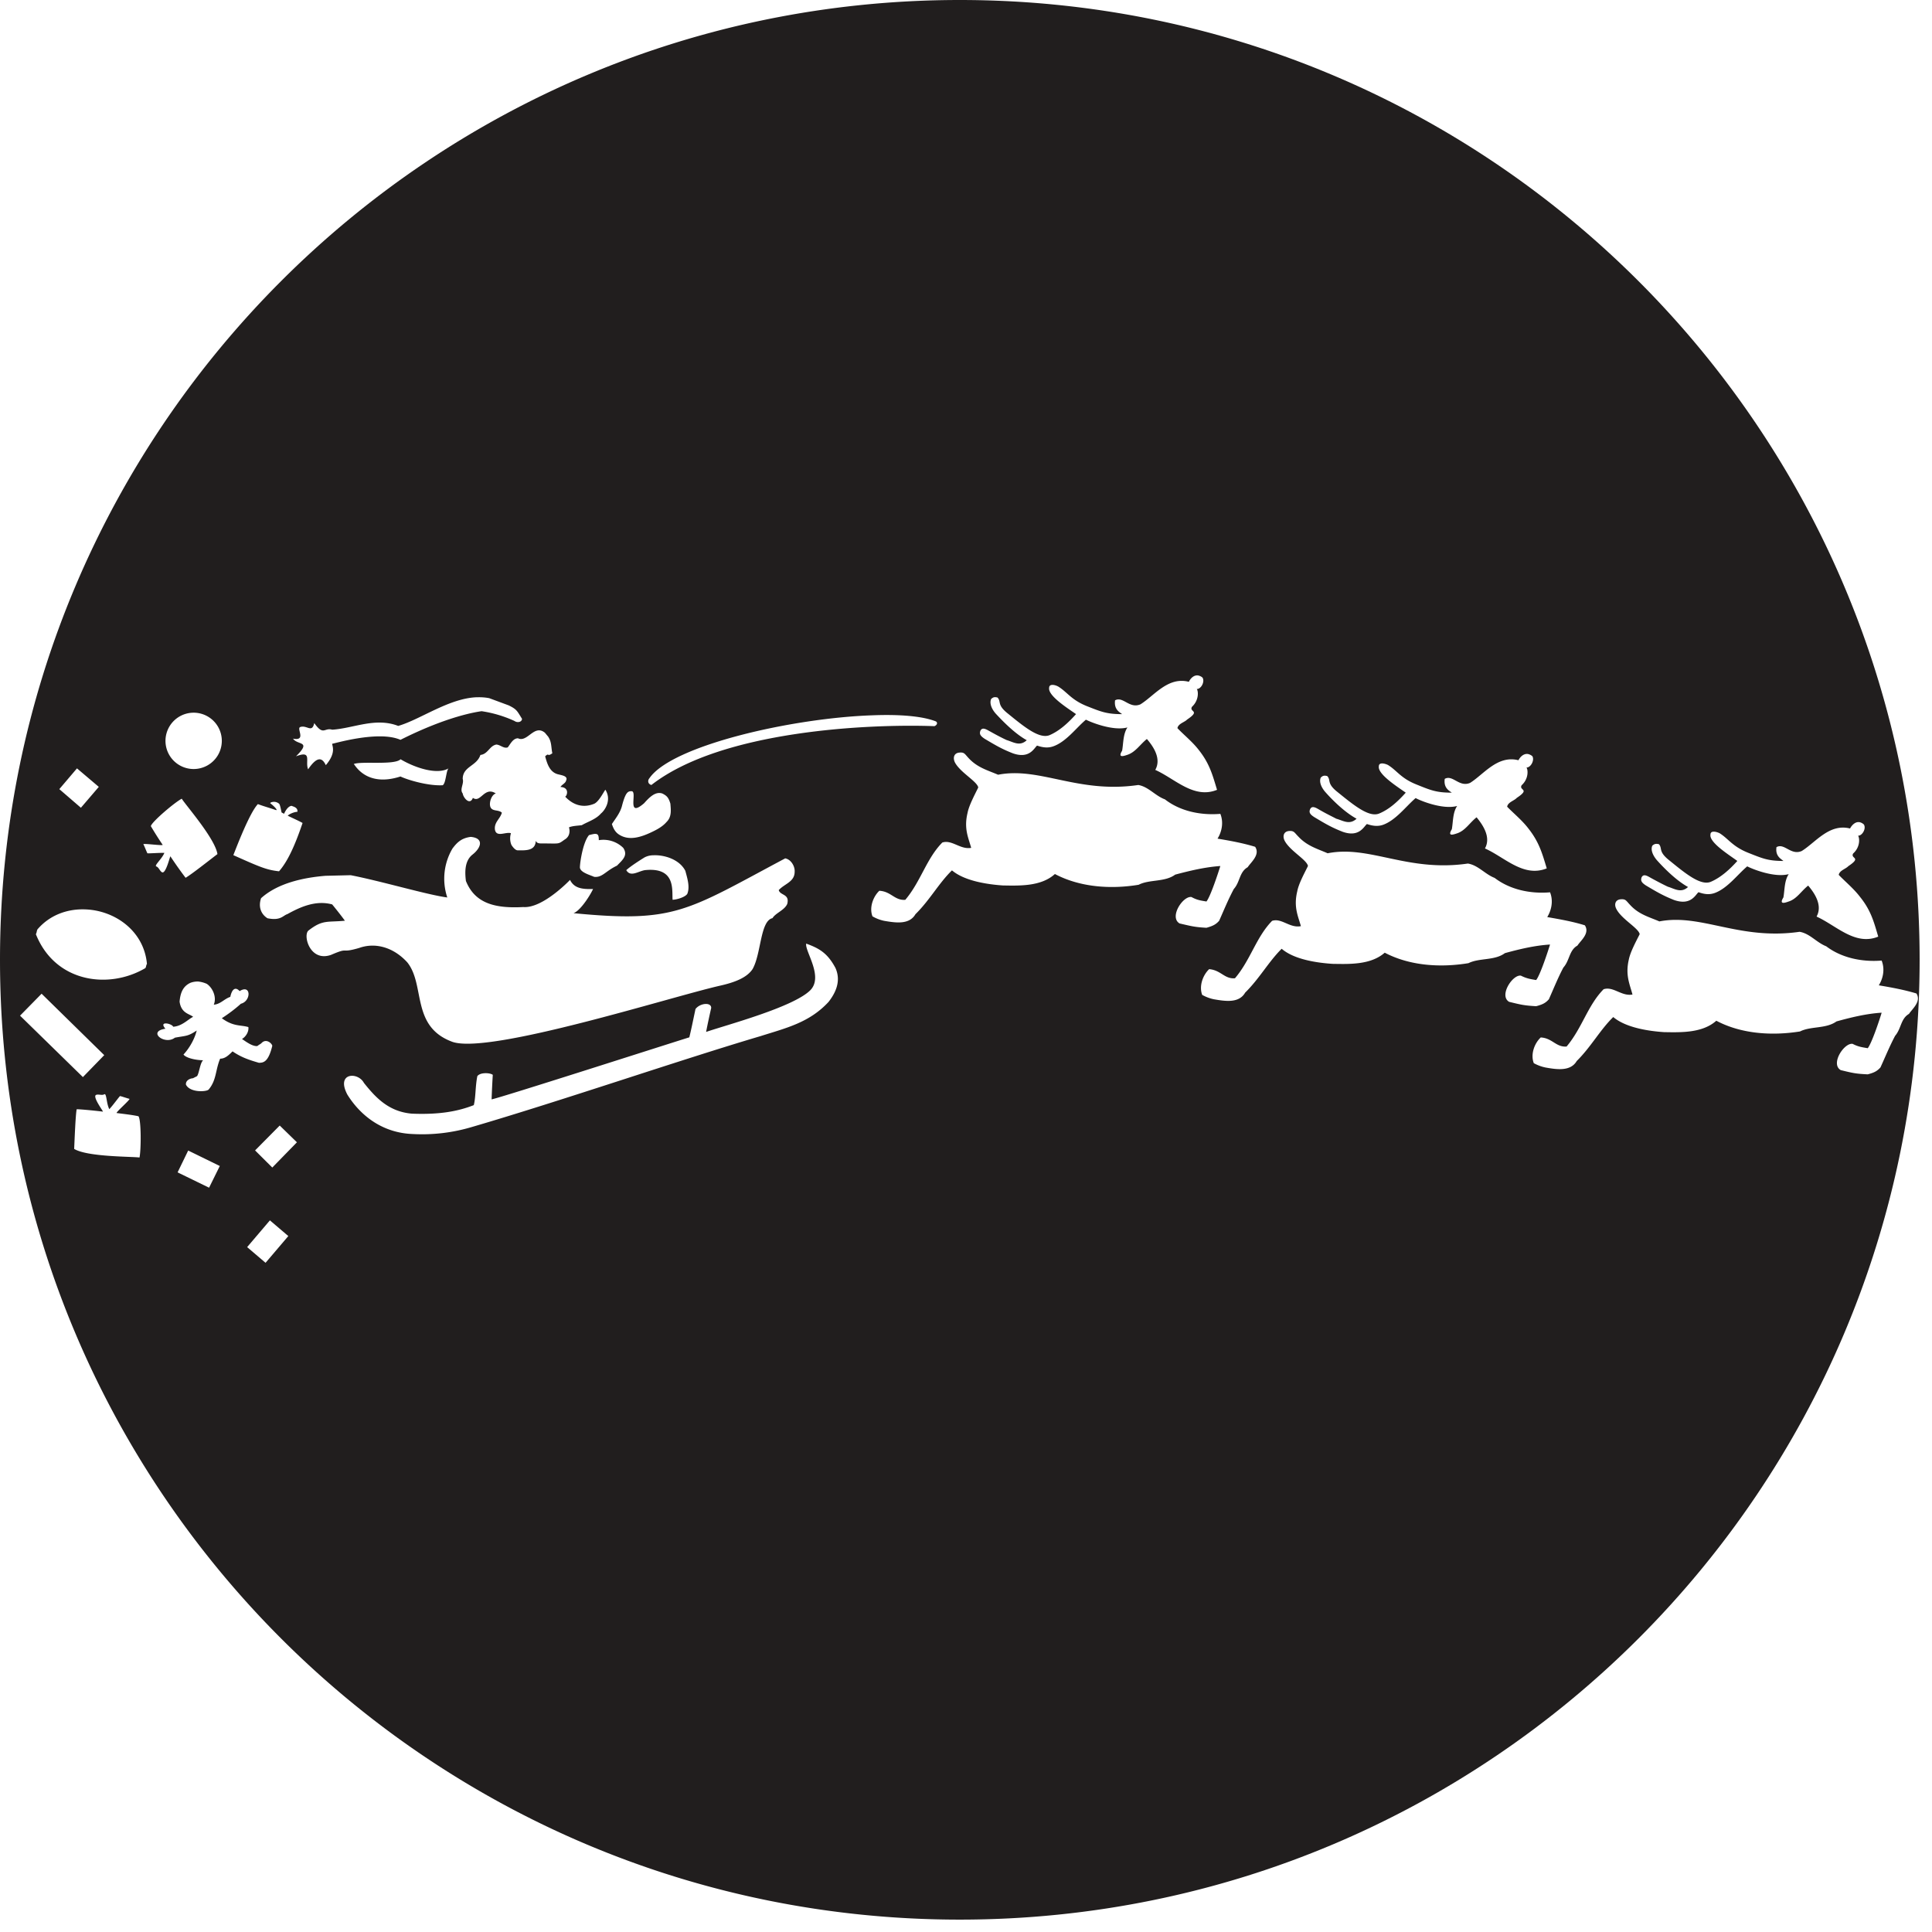 <svg xmlns="http://www.w3.org/2000/svg" width="64pt" height="64pt" viewBox="0 0 64 64"><path d="M31.793 0C14.234 0 0 14.234 0 31.793 0 49.355 14.234 63.59 31.793 63.59c17.562 0 31.797-14.235 31.797-31.797C63.59 14.234 49.355 0 31.793 0zm7.895 22.375c.054.012.109.035.148.074.082.137-.05.38-.191.375.05.059.082.367-.16.59-.102.18.3.113-.16.422-.083.09-.294.133-.321.285.207.219.5.453.707.723.36.453.457.832.605 1.32-.77.313-1.39-.367-2.046-.66.207-.367-.055-.766-.278-1.024-.226.18-.375.434-.644.524-.118.039-.332.117-.176-.137.043-.234.027-.547.176-.77-.48.13-1.23-.179-1.375-.257-.325.273-.657.734-1.082.883-.164.058-.328.047-.536-.024-.093.07-.242.45-.796.258-.383-.148-.598-.281-.942-.484-.133-.09-.183-.153-.14-.266.07-.145.222-.027.343.035.2.113.414.223.528.274.215.062.433.222.664.004-.399-.22-.801-.637-1.016-.868-.094-.101-.238-.312-.164-.496.074-.07.125-.07.211-.05.129.136-.016.23.305.5.543.44 1.07.89 1.422.746.328-.141.617-.407.875-.696-.258-.183-.934-.605-.891-.87 0-.145.195-.102.3-.044.301.184.423.434.938.645.485.191.668.27 1.18.27-.094-.071-.274-.16-.234-.458.265-.144.476.29.84.133.456-.281.91-.926 1.605-.746.05-.11.164-.23.304-.211zm-23.88.723c.133-.004.266.004.399.03l.648.24c.266.132.27.175.438.445-.008.113-.16.136-.25.07a4.034 4.034 0 0 0-1.09-.324c-.144.023-1.094.148-2.687.949-.735-.324-2.239.14-2.262.129 0 .082.14.3-.211.71-.125-.265-.293-.292-.586.137-.11-.261.152-.64-.402-.43.53-.523.054-.359-.098-.585.461.086.094-.352.246-.387.215-.07.383.211.457-.129.309.434.332.14.594.219.703-.043 1.43-.418 2.187-.125.735-.211 1.688-.922 2.614-.95zm-9.39.511a.933.933 0 1 1-.006 1.866.933.933 0 0 1 .006-1.866zm22.492.086c.899-.035 1.652.028 2.094.203.07.047.031.125-.05.157-2.118-.078-7.044.129-9.376 1.949-.137-.043-.117-.168-.066-.223.738-1.082 4.71-1.996 7.398-2.086zm-11.105.504c.074-.015.156 0 .246.074l.117.141v.004c.11.172.086.336.129.535-.184.133-.098-.035-.238.102.062.218.14.539.453.601.133.032.312.063.238.207-.016.082-.145.133-.184.207.305.012.223.29.157.32.27.29.601.376.941.243.164-.051.328-.395.39-.473.227.363-.046.711-.144.785-.168.196-.43.27-.637.39-.144.02-.296.02-.425.071.047.164.004.324-.145.407-.2.144-.164.132-.566.128-.219-.007-.34.028-.39-.09-.005.266-.212.31-.411.317h-.191c-.075-.004-.157-.105-.204-.18a.573.573 0 0 1-.015-.386c-.164-.059-.485.152-.531-.122-.028-.246.171-.347.23-.558-.113-.117-.348-.02-.39-.227-.028-.144.058-.375.19-.41-.382-.25-.503.332-.76.145-.099.261-.317 0-.337-.145-.11-.14.05-.32 0-.484.004-.418.465-.418.586-.793.25-.024.305-.309.531-.344.137.012.242.14.375.094.09-.113.172-.301.34-.301.235.113.422-.215.645-.258zm13.988.73c.156-.011.168.051.293.184.293.317.633.403.977.551 1.386-.27 2.644.633 4.644.34.336.055.563.36.883.476.488.38 1.156.536 1.836.48.133.34.008.661-.094.821.445.074.848.149 1.246.27.176.265-.144.515-.246.676-.281.16-.25.488-.46.722-.184.344-.329.7-.485 1.051-.114.133-.23.18-.422.234-.387-.023-.473-.047-.89-.144-.352-.207.109-.918.394-.875.183.101.308.117.496.148.133-.16.398-.972.46-1.175-.507.035-1.01.156-1.495.285-.344.254-.852.152-1.211.336-.918.152-1.938.086-2.774-.356-.46.418-1.18.387-1.722.379-.457-.031-1.254-.133-1.688-.5-.437.426-.734.984-1.21 1.453-.204.352-.65.285-1.036.219a1.299 1.299 0 0 1-.387-.149c-.113-.289.02-.652.227-.847.387.02.508.328.86.3.515-.609.698-1.363 1.226-1.898.316-.105.598.242.957.176-.094-.34-.246-.637-.121-1.156.047-.25.234-.594.355-.844-.039-.203-.59-.492-.77-.824-.081-.16-.034-.325.157-.332zm18.82.048c.051.011.106.035.149.074.078.133-.055.379-.196.375.051.062.082.367-.16.586-.101.18.301.113-.16.418-.086.097-.293.14-.32.293.207.215.5.453.707.726.355.45.457.828.605 1.317-.77.312-1.39-.368-2.047-.66.204-.368-.058-.766-.277-1.032-.23.18-.375.442-.644.531-.122.04-.333.118-.176-.136.043-.239.027-.551.176-.77-.485.13-1.23-.18-1.375-.262-.325.278-.657.735-1.083.887-.16.055-.328.043-.53-.027-.098.07-.247.453-.802.258-.382-.149-.593-.278-.94-.485-.134-.086-.188-.152-.142-.261.067-.149.223-.032.344.035.203.117.414.218.524.277.218.059.437.219.672 0-.403-.219-.813-.633-1.02-.867-.098-.106-.238-.313-.168-.492.07-.075.129-.075.215-.055.129.133-.016.23.3.496.547.442 1.075.89 1.422.746.333-.137.622-.402.88-.691-.258-.184-.938-.61-.891-.875 0-.14.195-.094.3-.043.301.183.422.437.938.644.484.196.668.274 1.18.274-.094-.067-.278-.16-.235-.457.266-.149.477.289.84.133.457-.286.906-.926 1.602-.75.054-.11.172-.227.312-.207zm-37.343.175c.48.285 1.21.524 1.59.301-.083.07-.087.5-.196.559-.473.027-1.152-.172-1.398-.29-1.137.368-1.508-.39-1.547-.413.258-.102 1.344.046 1.55-.157zm-10.72.301l.723.613-.593.692-.715-.617zm18.384.758c.18.035-.188.906.402.398.184-.207.379-.398.602-.324.152.074.21.137.269.336.02.223.043.442-.125.606-.133.156-.324.257-.5.34-.344.163-.738.292-1.066.085-.137-.082-.203-.218-.246-.355.128-.195.285-.383.34-.625.113-.418.187-.473.324-.461zm-14.914.246c.125.207 1.105 1.32 1.183 1.836-.277.21-.848.664-1.055.785-.175-.23-.343-.469-.503-.71-.012-.02-.145.57-.27.53-.074-.027-.113-.168-.195-.195-.086-.027.183-.246.265-.45-.136-.007-.554.024-.562.013-.02-.032-.11-.266-.133-.297-.031-.043.668.058.637.015a11.59 11.59 0 0 1-.39-.617c.026-.14.796-.793 1.026-.91zm3.043.105a.258.258 0 0 1 .187.067c.035.05.063.223.078.285l.082.043c.11-.246.235-.273.262-.258.023.016.203.043.18.192-.18.015-.332.125-.317.132.14.07.348.16.488.239-.273.808-.511 1.293-.78 1.601-.407-.047-.598-.125-1.513-.535.122-.312.543-1.41.813-1.691.21.078.398.129.59.195.086.027-.031-.11-.184-.227.008-.02.055-.039.114-.043zm52.53.672c.06.012.11.04.15.078.085.133-.052.375-.192.372.05.066.082.37-.164.59-.098.18.3.113-.157.417-.085.094-.292.141-.32.29.207.218.496.453.703.726.364.45.461.828.606 1.32-.766.313-1.39-.37-2.043-.664.203-.367-.055-.765-.278-1.027-.23.18-.375.441-.644.527-.121.043-.332.117-.176-.136.043-.235.027-.547.176-.77-.484.129-1.23-.18-1.375-.258-.324.274-.656.73-1.078.883-.168.059-.332.047-.535-.027-.098.074-.243.453-.805.261-.375-.148-.594-.28-.938-.484-.136-.09-.183-.152-.144-.266.07-.148.223-.027.344.036.207.113.418.222.53.273.216.063.434.223.665.008-.398-.219-.805-.637-1.016-.871-.093-.102-.242-.317-.168-.496.075-.07.13-.07.22-.051.12.137-.02.23.3.5.543.441 1.07.89 1.418.746.328-.14.625-.406.879-.691-.258-.192-.938-.61-.89-.875 0-.141.194-.098.304-.043.293.183.418.433.937.644.485.192.664.274 1.176.274-.09-.075-.273-.165-.23-.457.261-.149.476.285.836.128.457-.28.91-.921 1.601-.746.059-.11.172-.23.309-.21zm-18.878.293c.156-.007.164.055.293.184.293.316.633.406.972.555 1.391-.278 2.645.632 4.645.34.34.054.57.355.887.476.488.375 1.156.535 1.836.477.132.34.007.66-.094.82.445.078.844.148 1.246.273.176.266-.145.512-.246.672-.277.156-.254.492-.465.727-.18.34-.324.699-.48 1.05-.114.133-.23.18-.422.231-.387-.023-.477-.043-.895-.145-.347-.203.117-.914.39-.867.188.094.313.114.505.145.133-.16.398-.973.46-1.176-.507.031-1.011.152-1.495.285-.344.254-.848.153-1.207.332-.926.153-1.942.09-2.774-.347-.465.41-1.184.378-1.726.37-.458-.03-1.258-.128-1.688-.5-.434.43-.734.985-1.21 1.454-.204.355-.653.285-1.036.219a1.359 1.359 0 0 1-.387-.145c-.11-.289.02-.652.23-.852.387.028.508.333.856.301.516-.605.7-1.36 1.23-1.902.317-.102.587.25.954.176-.094-.336-.246-.633-.121-1.153.047-.254.234-.593.355-.84-.039-.207-.59-.496-.77-.832-.081-.156-.035-.32.157-.328zm-23.031.098c.132-.012.152.047.152.207a.94.94 0 0 1 .809.254c.168.25-.024.402-.207.59-.387.183-.485.402-.758.37-.125-.058-.426-.136-.465-.284-.027-.012.07-.836.297-1.098a1.9 1.9 0 0 1 .172-.039zm-4.09.098c.441.039.355.355.054.59-.261.21-.25.585-.214.87.3.747.968.915 1.902.864.648.05 1.547-.899 1.547-.899.137.278.402.313.762.301-.028.082-.375.696-.645.801 3.371.328 3.738-.074 7.012-1.816.21.043.324.285.312.441 0 .34-.328.395-.527.61.043.183.371.12.281.46-.09.207-.39.301-.488.47-.41.089-.371 1.179-.66 1.687-.188.285-.59.441-1.078.55-1.622.368-7.602 2.278-8.856 1.864-1.394-.504-.898-1.88-1.504-2.637-.457-.5-1.058-.668-1.594-.477-.656.192-.308-.039-.933.23-.695.243-.934-.64-.75-.804.476-.371.617-.27 1.21-.328-.16-.223-.421-.54-.421-.54-.54-.148-1.055.083-1.484.321-.149.047-.22.227-.66.137-.212-.133-.31-.375-.212-.664.567-.512 1.434-.684 2.133-.742l.836-.02c1.028.2 2.547.653 3.2.738a1.969 1.969 0 0 1 .171-1.62c.149-.2.297-.348.606-.387zm6.054.609c.356-.016.86.133 1.055.516.063.238.16.535.063.765-.082.117-.371.192-.485.192-.027-.309.117-1.09-.922-.98-.23.042-.472.238-.613 0 .14-.13.461-.333.606-.423a.64.64 0 0 1 .296-.07zm32.055 1.457c.156-.008.164.05.293.184.29.32.633.402.973.55 1.386-.27 2.644.633 4.644.344.34.055.563.356.883.48.488.372 1.16.528 1.836.473.133.34.008.66-.094.82.446.075.848.15 1.246.27.172.266-.144.516-.246.676-.277.16-.254.488-.46.727-.18.34-.325.695-.485 1.046-.117.133-.23.18-.422.23-.39-.019-.476-.038-.894-.14-.352-.203.113-.914.394-.87.184.097.313.112.5.144.133-.16.402-.973.461-1.176-.504.031-1.016.156-1.496.289-.348.25-.852.152-1.207.332-.926.148-1.941.086-2.774-.355-.464.414-1.183.386-1.726.378-.457-.03-1.254-.132-1.688-.5-.437.426-.734.985-1.21 1.457-.204.348-.653.282-1.032.215a1.383 1.383 0 0 1-.39-.144c-.114-.29.02-.657.23-.852.383.02.504.328.856.301.515-.61.699-1.363 1.226-1.898.32-.106.594.242.957.175-.09-.343-.242-.64-.121-1.16.05-.25.234-.59.36-.84-.04-.203-.594-.492-.77-.828-.086-.156-.04-.32.156-.328zm-50.875.336c.973.035 1.942.707 2.04 1.809-.028.023-.028.125-.06.14-1.206.707-2.98.477-3.62-1.129.03-.039.027-.125.058-.164.41-.476.996-.68 1.582-.656zm23.879 1.133c.426.156.703.308.969.808.195.438 0 .829-.227 1.121-.633.688-1.41.868-2.246 1.133-2.633.778-6.613 2.149-9.594 3.02a5.768 5.768 0 0 1-1.941.226c-1.012-.039-1.734-.62-2.16-1.304-.39-.735.351-.762.547-.39.386.483.816.952 1.586 1.019.93.039 1.543-.082 2.054-.282.067-.265.047-.605.117-.96.098-.133.422-.114.512-.044a30.46 30.46 0 0 0-.039.813c.285-.05 5.88-1.848 6.55-2.055.075-.312.106-.476.204-.937.148-.2.527-.235.52-.035-.051.226-.122.547-.168.793.644-.223 2.902-.82 3.457-1.387.437-.457-.196-1.297-.141-1.54zM6.578 32.516c.094.011.18.035.27.074.191.125.34.437.234.691.223-.015.344-.191.547-.258.05-.242.16-.355.309-.191.386-.242.386.332.042.418-.195.176-.41.336-.632.48.39.286.617.215.879.293.023.149-.082.32-.211.395.12.078.34.25.507.234.13-.097.067-.03.168-.125.149-.117.317.04.329.118-.133.546-.297.558-.442.562-.336-.098-.582-.18-.875-.379-.137.137-.25.242-.41.242-.16.375-.117.707-.379 1.02-.055.078-.617.117-.754-.16-.015-.121.106-.203.23-.211l.137-.07c.07-.09.102-.446.203-.528-.16.004-.543-.05-.652-.187.23-.25.383-.563.438-.797-.301.203-.36.168-.723.238-.336.258-.926-.207-.313-.297-.238-.27.211-.176.258-.066.297-.02.489-.246.66-.328-.117-.102-.394-.11-.449-.504.024-.274.102-.508.364-.625a.686.686 0 0 1 .265-.04zm-5.2.402l2.075 2.035-.707.727-2.082-2.035zm2.075 3.332c.082-.047.067.3.168.492.098-.097.344-.437.356-.433.039.004.273.086.308.09.059.007-.476.468-.418.472.278.035.54.066.719.106.094.109.09 1.12.035 1.367-.242-.035-1.723-.016-2.164-.285.016-.352.043-1.079.082-1.313.063-.004.441.027.871.078.02 0-.344-.48-.234-.55.07-.04.207.023.277-.024zm5.813 1.035l.57.555-.816.836-.57-.567zm-3.032.828l1.047.512-.355.719-1.043-.508zm2.707 2.313l.61.52-.754.886-.61-.52zm0 0" fill="#211e1e"/></svg>